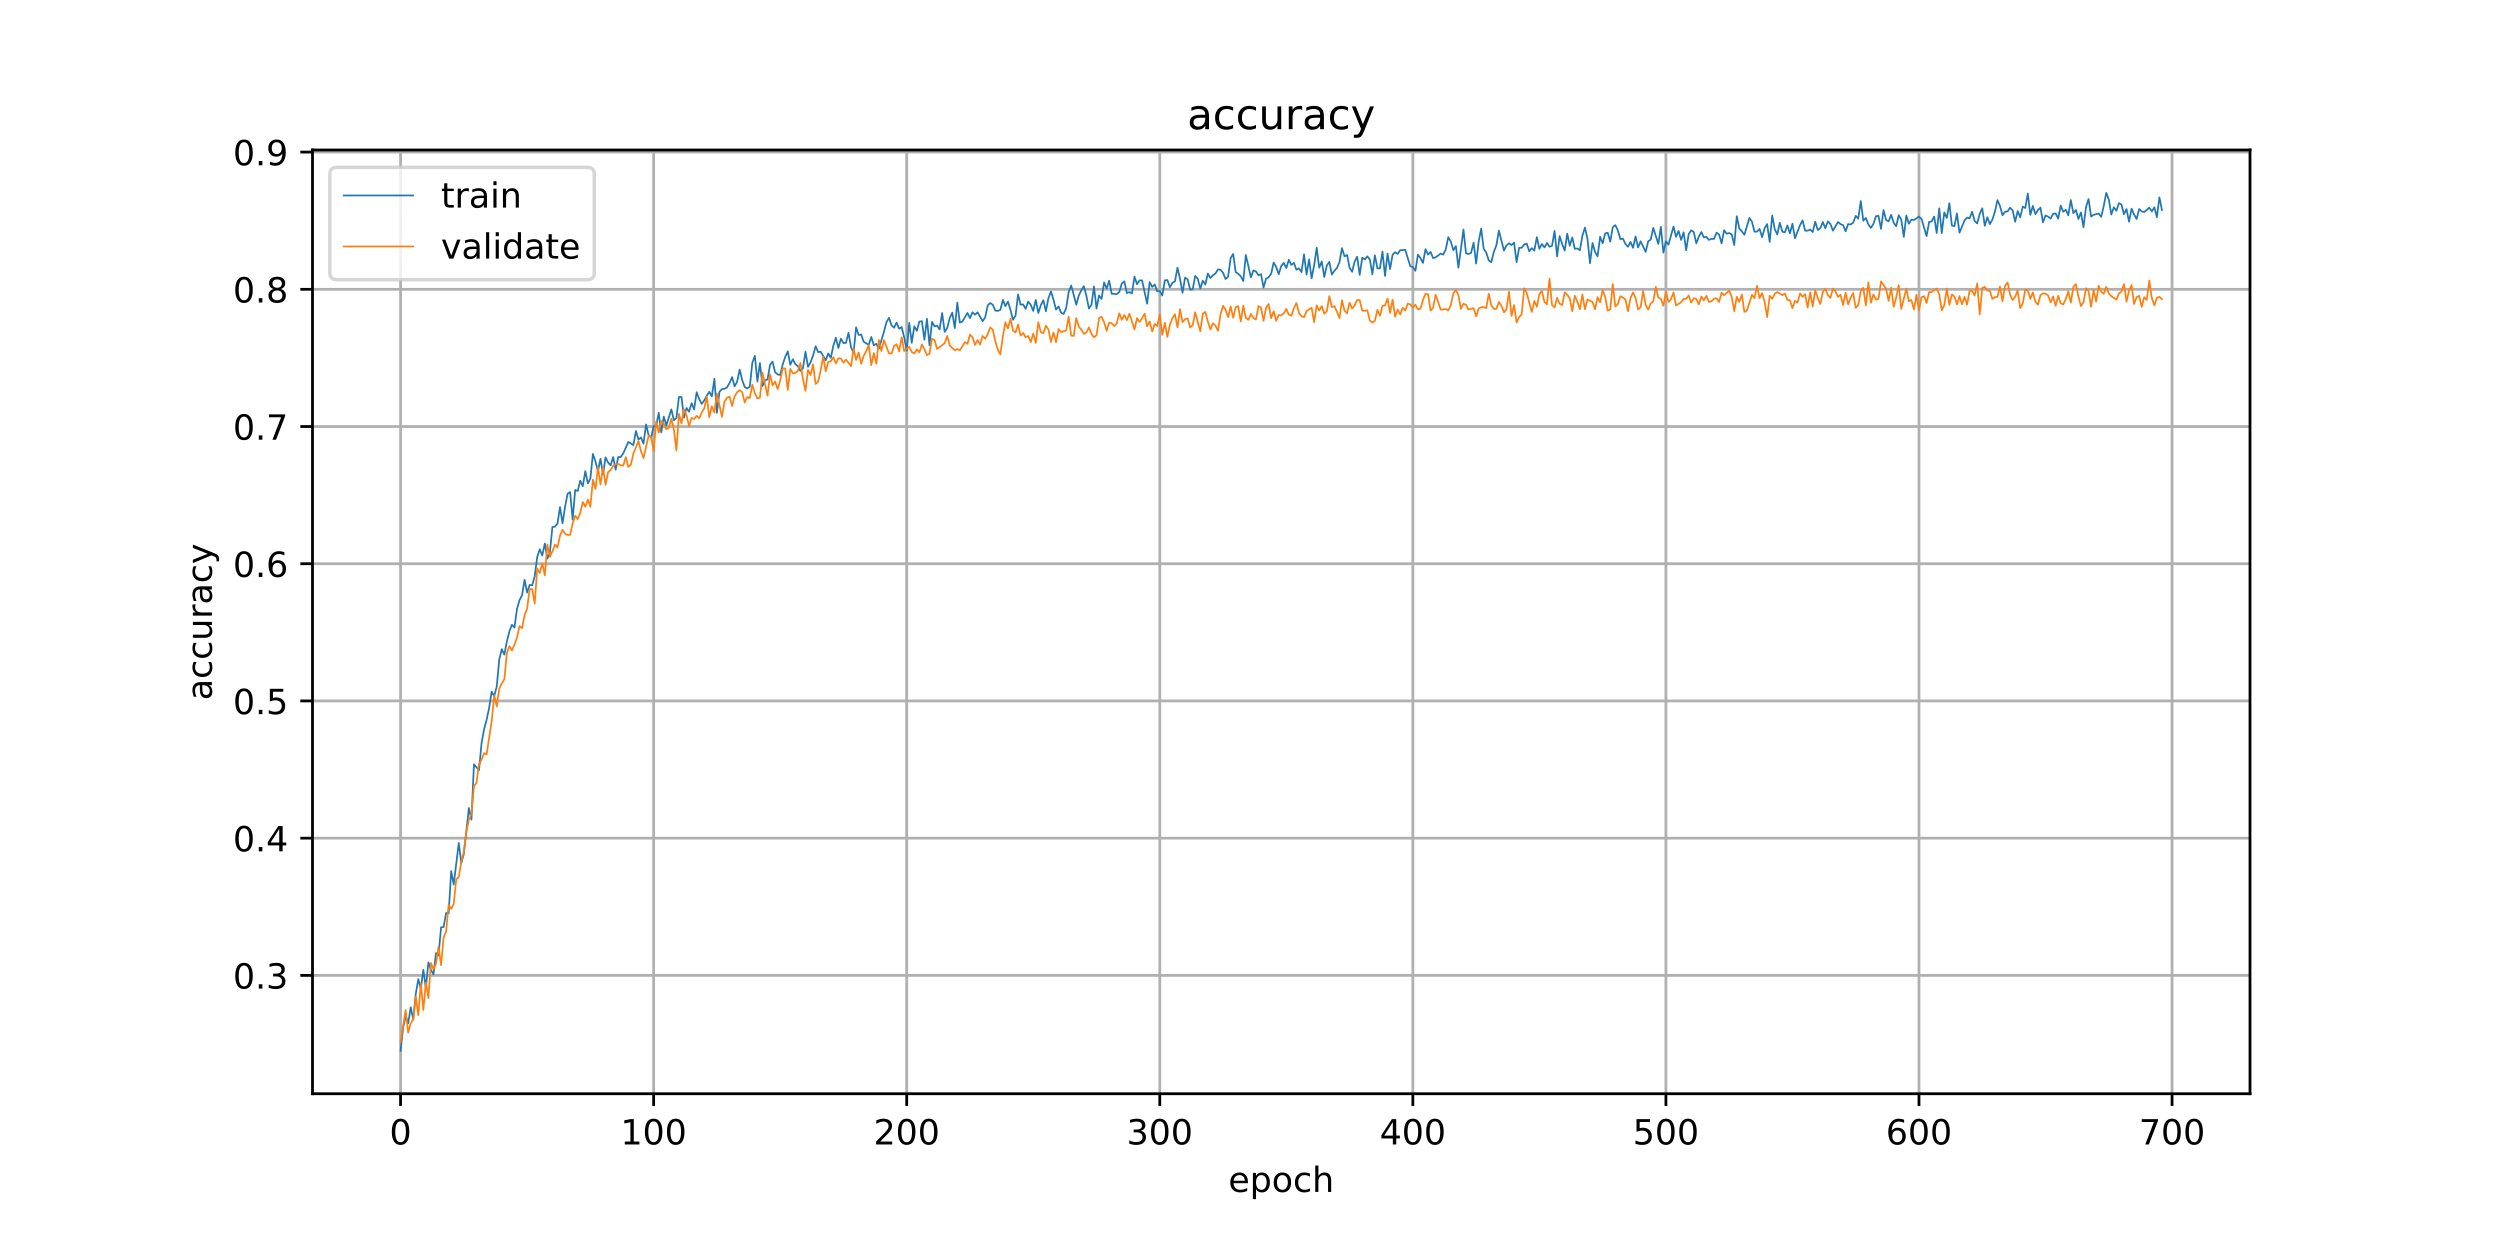 <?xml version="1.0" encoding="utf-8" standalone="no"?>
<!DOCTYPE svg PUBLIC "-//W3C//DTD SVG 1.1//EN"
  "http://www.w3.org/Graphics/SVG/1.1/DTD/svg11.dtd">
<!-- Created with matplotlib (https://matplotlib.org/) -->
<svg height="360pt" version="1.1" viewBox="0 0 720 360" width="720pt" xmlns="http://www.w3.org/2000/svg" xmlns:xlink="http://www.w3.org/1999/xlink">
 <defs>
  <style type="text/css">
*{stroke-linecap:butt;stroke-linejoin:round;}
  </style>
 </defs>
 <g id="figure_1">
  <g id="patch_1">
   <path d="M 0 360 
L 720 360 
L 720 0 
L 0 0 
z
" style="fill:#ffffff;"/>
  </g>
  <g id="axes_1">
   <g id="patch_2">
    <path d="M 90 315 
L 648 315 
L 648 43.2 
L 90 43.2 
z
" style="fill:#ffffff;"/>
   </g>
   <g id="matplotlib.axis_1">
    <g id="xtick_1">
     <g id="line2d_1">
      <path clip-path="url(#p9a1bbcdc32)" d="M 115.364 315 
L 115.364 43.2 
" style="fill:none;stroke:#b0b0b0;stroke-linecap:square;stroke-width:0.8;"/>
     </g>
     <g id="line2d_2">
      <defs>
       <path d="M 0 0 
L 0 3.5 
" id="md12db800ae" style="stroke:#000000;stroke-width:0.8;"/>
      </defs>
      <g>
       <use style="stroke:#000000;stroke-width:0.8;" x="115.364" xlink:href="#md12db800ae" y="315"/>
      </g>
     </g>
     <g id="text_1">
      <!-- 0 -->
      <defs>
       <path d="M 31.781 66.406 
Q 24.172 66.406 20.328 58.906 
Q 16.5 51.422 16.5 36.375 
Q 16.5 21.391 20.328 13.891 
Q 24.172 6.391 31.781 6.391 
Q 39.453 6.391 43.281 13.891 
Q 47.125 21.391 47.125 36.375 
Q 47.125 51.422 43.281 58.906 
Q 39.453 66.406 31.781 66.406 
z
M 31.781 74.219 
Q 44.047 74.219 50.516 64.516 
Q 56.984 54.828 56.984 36.375 
Q 56.984 17.969 50.516 8.266 
Q 44.047 -1.422 31.781 -1.422 
Q 19.531 -1.422 13.062 8.266 
Q 6.594 17.969 6.594 36.375 
Q 6.594 54.828 13.062 64.516 
Q 19.531 74.219 31.781 74.219 
z
" id="DejaVuSans-48"/>
      </defs>
      <g transform="translate(112.182 329.598)scale(0.1 -0.1)">
       <use xlink:href="#DejaVuSans-48"/>
      </g>
     </g>
    </g>
    <g id="xtick_2">
     <g id="line2d_3">
      <path clip-path="url(#p9a1bbcdc32)" d="M 188.248 315 
L 188.248 43.2 
" style="fill:none;stroke:#b0b0b0;stroke-linecap:square;stroke-width:0.8;"/>
     </g>
     <g id="line2d_4">
      <g>
       <use style="stroke:#000000;stroke-width:0.8;" x="188.248" xlink:href="#md12db800ae" y="315"/>
      </g>
     </g>
     <g id="text_2">
      <!-- 100 -->
      <defs>
       <path d="M 12.406 8.297 
L 28.516 8.297 
L 28.516 63.922 
L 10.984 60.406 
L 10.984 69.391 
L 28.422 72.906 
L 38.281 72.906 
L 38.281 8.297 
L 54.391 8.297 
L 54.391 0 
L 12.406 0 
z
" id="DejaVuSans-49"/>
      </defs>
      <g transform="translate(178.704 329.598)scale(0.1 -0.1)">
       <use xlink:href="#DejaVuSans-49"/>
       <use x="63.623" xlink:href="#DejaVuSans-48"/>
       <use x="127.246" xlink:href="#DejaVuSans-48"/>
      </g>
     </g>
    </g>
    <g id="xtick_3">
     <g id="line2d_5">
      <path clip-path="url(#p9a1bbcdc32)" d="M 261.132 315 
L 261.132 43.2 
" style="fill:none;stroke:#b0b0b0;stroke-linecap:square;stroke-width:0.8;"/>
     </g>
     <g id="line2d_6">
      <g>
       <use style="stroke:#000000;stroke-width:0.8;" x="261.132" xlink:href="#md12db800ae" y="315"/>
      </g>
     </g>
     <g id="text_3">
      <!-- 200 -->
      <defs>
       <path d="M 19.188 8.297 
L 53.609 8.297 
L 53.609 0 
L 7.328 0 
L 7.328 8.297 
Q 12.938 14.109 22.625 23.891 
Q 32.328 33.688 34.812 36.531 
Q 39.547 41.844 41.422 45.531 
Q 43.312 49.219 43.312 52.781 
Q 43.312 58.594 39.234 62.25 
Q 35.156 65.922 28.609 65.922 
Q 23.969 65.922 18.812 64.312 
Q 13.672 62.703 7.812 59.422 
L 7.812 69.391 
Q 13.766 71.781 18.938 73 
Q 24.125 74.219 28.422 74.219 
Q 39.75 74.219 46.484 68.547 
Q 53.219 62.891 53.219 53.422 
Q 53.219 48.922 51.531 44.891 
Q 49.859 40.875 45.406 35.406 
Q 44.188 33.984 37.641 27.219 
Q 31.109 20.453 19.188 8.297 
z
" id="DejaVuSans-50"/>
      </defs>
      <g transform="translate(251.588 329.598)scale(0.1 -0.1)">
       <use xlink:href="#DejaVuSans-50"/>
       <use x="63.623" xlink:href="#DejaVuSans-48"/>
       <use x="127.246" xlink:href="#DejaVuSans-48"/>
      </g>
     </g>
    </g>
    <g id="xtick_4">
     <g id="line2d_7">
      <path clip-path="url(#p9a1bbcdc32)" d="M 334.016 315 
L 334.016 43.2 
" style="fill:none;stroke:#b0b0b0;stroke-linecap:square;stroke-width:0.8;"/>
     </g>
     <g id="line2d_8">
      <g>
       <use style="stroke:#000000;stroke-width:0.8;" x="334.016" xlink:href="#md12db800ae" y="315"/>
      </g>
     </g>
     <g id="text_4">
      <!-- 300 -->
      <defs>
       <path d="M 40.578 39.312 
Q 47.656 37.797 51.625 33 
Q 55.609 28.219 55.609 21.188 
Q 55.609 10.406 48.188 4.484 
Q 40.766 -1.422 27.094 -1.422 
Q 22.516 -1.422 17.656 -0.516 
Q 12.797 0.391 7.625 2.203 
L 7.625 11.719 
Q 11.719 9.328 16.594 8.109 
Q 21.484 6.891 26.812 6.891 
Q 36.078 6.891 40.938 10.547 
Q 45.797 14.203 45.797 21.188 
Q 45.797 27.641 41.281 31.266 
Q 36.766 34.906 28.719 34.906 
L 20.219 34.906 
L 20.219 43.016 
L 29.109 43.016 
Q 36.375 43.016 40.234 45.922 
Q 44.094 48.828 44.094 54.297 
Q 44.094 59.906 40.109 62.906 
Q 36.141 65.922 28.719 65.922 
Q 24.656 65.922 20.016 65.031 
Q 15.375 64.156 9.812 62.312 
L 9.812 71.094 
Q 15.438 72.656 20.344 73.438 
Q 25.25 74.219 29.594 74.219 
Q 40.828 74.219 47.359 69.109 
Q 53.906 64.016 53.906 55.328 
Q 53.906 49.266 50.438 45.094 
Q 46.969 40.922 40.578 39.312 
z
" id="DejaVuSans-51"/>
      </defs>
      <g transform="translate(324.472 329.598)scale(0.1 -0.1)">
       <use xlink:href="#DejaVuSans-51"/>
       <use x="63.623" xlink:href="#DejaVuSans-48"/>
       <use x="127.246" xlink:href="#DejaVuSans-48"/>
      </g>
     </g>
    </g>
    <g id="xtick_5">
     <g id="line2d_9">
      <path clip-path="url(#p9a1bbcdc32)" d="M 406.9 315 
L 406.9 43.2 
" style="fill:none;stroke:#b0b0b0;stroke-linecap:square;stroke-width:0.8;"/>
     </g>
     <g id="line2d_10">
      <g>
       <use style="stroke:#000000;stroke-width:0.8;" x="406.9" xlink:href="#md12db800ae" y="315"/>
      </g>
     </g>
     <g id="text_5">
      <!-- 400 -->
      <defs>
       <path d="M 37.797 64.312 
L 12.891 25.391 
L 37.797 25.391 
z
M 35.203 72.906 
L 47.609 72.906 
L 47.609 25.391 
L 58.016 25.391 
L 58.016 17.188 
L 47.609 17.188 
L 47.609 0 
L 37.797 0 
L 37.797 17.188 
L 4.891 17.188 
L 4.891 26.703 
z
" id="DejaVuSans-52"/>
      </defs>
      <g transform="translate(397.356 329.598)scale(0.1 -0.1)">
       <use xlink:href="#DejaVuSans-52"/>
       <use x="63.623" xlink:href="#DejaVuSans-48"/>
       <use x="127.246" xlink:href="#DejaVuSans-48"/>
      </g>
     </g>
    </g>
    <g id="xtick_6">
     <g id="line2d_11">
      <path clip-path="url(#p9a1bbcdc32)" d="M 479.784 315 
L 479.784 43.2 
" style="fill:none;stroke:#b0b0b0;stroke-linecap:square;stroke-width:0.8;"/>
     </g>
     <g id="line2d_12">
      <g>
       <use style="stroke:#000000;stroke-width:0.8;" x="479.784" xlink:href="#md12db800ae" y="315"/>
      </g>
     </g>
     <g id="text_6">
      <!-- 500 -->
      <defs>
       <path d="M 10.797 72.906 
L 49.516 72.906 
L 49.516 64.594 
L 19.828 64.594 
L 19.828 46.734 
Q 21.969 47.469 24.109 47.828 
Q 26.266 48.188 28.422 48.188 
Q 40.625 48.188 47.75 41.5 
Q 54.891 34.812 54.891 23.391 
Q 54.891 11.625 47.562 5.094 
Q 40.234 -1.422 26.906 -1.422 
Q 22.312 -1.422 17.547 -0.641 
Q 12.797 0.141 7.719 1.703 
L 7.719 11.625 
Q 12.109 9.234 16.797 8.062 
Q 21.484 6.891 26.703 6.891 
Q 35.156 6.891 40.078 11.328 
Q 45.016 15.766 45.016 23.391 
Q 45.016 31 40.078 35.438 
Q 35.156 39.891 26.703 39.891 
Q 22.75 39.891 18.812 39.016 
Q 14.891 38.141 10.797 36.281 
z
" id="DejaVuSans-53"/>
      </defs>
      <g transform="translate(470.24 329.598)scale(0.1 -0.1)">
       <use xlink:href="#DejaVuSans-53"/>
       <use x="63.623" xlink:href="#DejaVuSans-48"/>
       <use x="127.246" xlink:href="#DejaVuSans-48"/>
      </g>
     </g>
    </g>
    <g id="xtick_7">
     <g id="line2d_13">
      <path clip-path="url(#p9a1bbcdc32)" d="M 552.668 315 
L 552.668 43.2 
" style="fill:none;stroke:#b0b0b0;stroke-linecap:square;stroke-width:0.8;"/>
     </g>
     <g id="line2d_14">
      <g>
       <use style="stroke:#000000;stroke-width:0.8;" x="552.668" xlink:href="#md12db800ae" y="315"/>
      </g>
     </g>
     <g id="text_7">
      <!-- 600 -->
      <defs>
       <path d="M 33.016 40.375 
Q 26.375 40.375 22.484 35.828 
Q 18.609 31.297 18.609 23.391 
Q 18.609 15.531 22.484 10.953 
Q 26.375 6.391 33.016 6.391 
Q 39.656 6.391 43.531 10.953 
Q 47.406 15.531 47.406 23.391 
Q 47.406 31.297 43.531 35.828 
Q 39.656 40.375 33.016 40.375 
z
M 52.594 71.297 
L 52.594 62.312 
Q 48.875 64.062 45.094 64.984 
Q 41.312 65.922 37.594 65.922 
Q 27.828 65.922 22.672 59.328 
Q 17.531 52.734 16.797 39.406 
Q 19.672 43.656 24.016 45.922 
Q 28.375 48.188 33.594 48.188 
Q 44.578 48.188 50.953 41.516 
Q 57.328 34.859 57.328 23.391 
Q 57.328 12.156 50.688 5.359 
Q 44.047 -1.422 33.016 -1.422 
Q 20.359 -1.422 13.672 8.266 
Q 6.984 17.969 6.984 36.375 
Q 6.984 53.656 15.188 63.938 
Q 23.391 74.219 37.203 74.219 
Q 40.922 74.219 44.703 73.484 
Q 48.484 72.75 52.594 71.297 
z
" id="DejaVuSans-54"/>
      </defs>
      <g transform="translate(543.124 329.598)scale(0.1 -0.1)">
       <use xlink:href="#DejaVuSans-54"/>
       <use x="63.623" xlink:href="#DejaVuSans-48"/>
       <use x="127.246" xlink:href="#DejaVuSans-48"/>
      </g>
     </g>
    </g>
    <g id="xtick_8">
     <g id="line2d_15">
      <path clip-path="url(#p9a1bbcdc32)" d="M 625.552 315 
L 625.552 43.2 
" style="fill:none;stroke:#b0b0b0;stroke-linecap:square;stroke-width:0.8;"/>
     </g>
     <g id="line2d_16">
      <g>
       <use style="stroke:#000000;stroke-width:0.8;" x="625.552" xlink:href="#md12db800ae" y="315"/>
      </g>
     </g>
     <g id="text_8">
      <!-- 700 -->
      <defs>
       <path d="M 8.203 72.906 
L 55.078 72.906 
L 55.078 68.703 
L 28.609 0 
L 18.312 0 
L 43.219 64.594 
L 8.203 64.594 
z
" id="DejaVuSans-55"/>
      </defs>
      <g transform="translate(616.008 329.598)scale(0.1 -0.1)">
       <use xlink:href="#DejaVuSans-55"/>
       <use x="63.623" xlink:href="#DejaVuSans-48"/>
       <use x="127.246" xlink:href="#DejaVuSans-48"/>
      </g>
     </g>
    </g>
    <g id="text_9">
     <!-- epoch -->
     <defs>
      <path d="M 56.203 29.594 
L 56.203 25.203 
L 14.891 25.203 
Q 15.484 15.922 20.484 11.062 
Q 25.484 6.203 34.422 6.203 
Q 39.594 6.203 44.453 7.469 
Q 49.312 8.734 54.109 11.281 
L 54.109 2.781 
Q 49.266 0.734 44.188 -0.344 
Q 39.109 -1.422 33.891 -1.422 
Q 20.797 -1.422 13.156 6.188 
Q 5.516 13.812 5.516 26.812 
Q 5.516 40.234 12.766 48.109 
Q 20.016 56 32.328 56 
Q 43.359 56 49.781 48.891 
Q 56.203 41.797 56.203 29.594 
z
M 47.219 32.234 
Q 47.125 39.594 43.094 43.984 
Q 39.062 48.391 32.422 48.391 
Q 24.906 48.391 20.391 44.141 
Q 15.875 39.891 15.188 32.172 
z
" id="DejaVuSans-101"/>
      <path d="M 18.109 8.203 
L 18.109 -20.797 
L 9.078 -20.797 
L 9.078 54.688 
L 18.109 54.688 
L 18.109 46.391 
Q 20.953 51.266 25.266 53.625 
Q 29.594 56 35.594 56 
Q 45.562 56 51.781 48.094 
Q 58.016 40.188 58.016 27.297 
Q 58.016 14.406 51.781 6.484 
Q 45.562 -1.422 35.594 -1.422 
Q 29.594 -1.422 25.266 0.953 
Q 20.953 3.328 18.109 8.203 
z
M 48.688 27.297 
Q 48.688 37.203 44.609 42.844 
Q 40.531 48.484 33.406 48.484 
Q 26.266 48.484 22.188 42.844 
Q 18.109 37.203 18.109 27.297 
Q 18.109 17.391 22.188 11.75 
Q 26.266 6.109 33.406 6.109 
Q 40.531 6.109 44.609 11.75 
Q 48.688 17.391 48.688 27.297 
z
" id="DejaVuSans-112"/>
      <path d="M 30.609 48.391 
Q 23.391 48.391 19.188 42.75 
Q 14.984 37.109 14.984 27.297 
Q 14.984 17.484 19.156 11.844 
Q 23.344 6.203 30.609 6.203 
Q 37.797 6.203 41.984 11.859 
Q 46.188 17.531 46.188 27.297 
Q 46.188 37.016 41.984 42.703 
Q 37.797 48.391 30.609 48.391 
z
M 30.609 56 
Q 42.328 56 49.016 48.375 
Q 55.719 40.766 55.719 27.297 
Q 55.719 13.875 49.016 6.219 
Q 42.328 -1.422 30.609 -1.422 
Q 18.844 -1.422 12.172 6.219 
Q 5.516 13.875 5.516 27.297 
Q 5.516 40.766 12.172 48.375 
Q 18.844 56 30.609 56 
z
" id="DejaVuSans-111"/>
      <path d="M 48.781 52.594 
L 48.781 44.188 
Q 44.969 46.297 41.141 47.344 
Q 37.312 48.391 33.406 48.391 
Q 24.656 48.391 19.812 42.844 
Q 14.984 37.312 14.984 27.297 
Q 14.984 17.281 19.812 11.734 
Q 24.656 6.203 33.406 6.203 
Q 37.312 6.203 41.141 7.25 
Q 44.969 8.297 48.781 10.406 
L 48.781 2.094 
Q 45.016 0.344 40.984 -0.531 
Q 36.969 -1.422 32.422 -1.422 
Q 20.062 -1.422 12.781 6.344 
Q 5.516 14.109 5.516 27.297 
Q 5.516 40.672 12.859 48.328 
Q 20.219 56 33.016 56 
Q 37.156 56 41.109 55.141 
Q 45.062 54.297 48.781 52.594 
z
" id="DejaVuSans-99"/>
      <path d="M 54.891 33.016 
L 54.891 0 
L 45.906 0 
L 45.906 32.719 
Q 45.906 40.484 42.875 44.328 
Q 39.844 48.188 33.797 48.188 
Q 26.516 48.188 22.312 43.547 
Q 18.109 38.922 18.109 30.906 
L 18.109 0 
L 9.078 0 
L 9.078 75.984 
L 18.109 75.984 
L 18.109 46.188 
Q 21.344 51.125 25.703 53.562 
Q 30.078 56 35.797 56 
Q 45.219 56 50.047 50.172 
Q 54.891 44.344 54.891 33.016 
z
" id="DejaVuSans-104"/>
     </defs>
     <g transform="translate(353.772 343.277)scale(0.1 -0.1)">
      <use xlink:href="#DejaVuSans-101"/>
      <use x="61.523" xlink:href="#DejaVuSans-112"/>
      <use x="125" xlink:href="#DejaVuSans-111"/>
      <use x="186.182" xlink:href="#DejaVuSans-99"/>
      <use x="241.162" xlink:href="#DejaVuSans-104"/>
     </g>
    </g>
   </g>
   <g id="matplotlib.axis_2">
    <g id="ytick_1">
     <g id="line2d_17">
      <path clip-path="url(#p9a1bbcdc32)" d="M 90 280.91 
L 648 280.91 
" style="fill:none;stroke:#b0b0b0;stroke-linecap:square;stroke-width:0.8;"/>
     </g>
     <g id="line2d_18">
      <defs>
       <path d="M 0 0 
L -3.5 0 
" id="mc68b70d025" style="stroke:#000000;stroke-width:0.8;"/>
      </defs>
      <g>
       <use style="stroke:#000000;stroke-width:0.8;" x="90" xlink:href="#mc68b70d025" y="280.91"/>
      </g>
     </g>
     <g id="text_10">
      <!-- 0.3 -->
      <defs>
       <path d="M 10.688 12.406 
L 21 12.406 
L 21 0 
L 10.688 0 
z
" id="DejaVuSans-46"/>
      </defs>
      <g transform="translate(67.097 284.709)scale(0.1 -0.1)">
       <use xlink:href="#DejaVuSans-48"/>
       <use x="63.623" xlink:href="#DejaVuSans-46"/>
       <use x="95.41" xlink:href="#DejaVuSans-51"/>
      </g>
     </g>
    </g>
    <g id="ytick_2">
     <g id="line2d_19">
      <path clip-path="url(#p9a1bbcdc32)" d="M 90 241.391 
L 648 241.391 
" style="fill:none;stroke:#b0b0b0;stroke-linecap:square;stroke-width:0.8;"/>
     </g>
     <g id="line2d_20">
      <g>
       <use style="stroke:#000000;stroke-width:0.8;" x="90" xlink:href="#mc68b70d025" y="241.391"/>
      </g>
     </g>
     <g id="text_11">
      <!-- 0.4 -->
      <g transform="translate(67.097 245.191)scale(0.1 -0.1)">
       <use xlink:href="#DejaVuSans-48"/>
       <use x="63.623" xlink:href="#DejaVuSans-46"/>
       <use x="95.41" xlink:href="#DejaVuSans-52"/>
      </g>
     </g>
    </g>
    <g id="ytick_3">
     <g id="line2d_21">
      <path clip-path="url(#p9a1bbcdc32)" d="M 90 201.873 
L 648 201.873 
" style="fill:none;stroke:#b0b0b0;stroke-linecap:square;stroke-width:0.8;"/>
     </g>
     <g id="line2d_22">
      <g>
       <use style="stroke:#000000;stroke-width:0.8;" x="90" xlink:href="#mc68b70d025" y="201.873"/>
      </g>
     </g>
     <g id="text_12">
      <!-- 0.5 -->
      <g transform="translate(67.097 205.672)scale(0.1 -0.1)">
       <use xlink:href="#DejaVuSans-48"/>
       <use x="63.623" xlink:href="#DejaVuSans-46"/>
       <use x="95.41" xlink:href="#DejaVuSans-53"/>
      </g>
     </g>
    </g>
    <g id="ytick_4">
     <g id="line2d_23">
      <path clip-path="url(#p9a1bbcdc32)" d="M 90 162.354 
L 648 162.354 
" style="fill:none;stroke:#b0b0b0;stroke-linecap:square;stroke-width:0.8;"/>
     </g>
     <g id="line2d_24">
      <g>
       <use style="stroke:#000000;stroke-width:0.8;" x="90" xlink:href="#mc68b70d025" y="162.354"/>
      </g>
     </g>
     <g id="text_13">
      <!-- 0.6 -->
      <g transform="translate(67.097 166.153)scale(0.1 -0.1)">
       <use xlink:href="#DejaVuSans-48"/>
       <use x="63.623" xlink:href="#DejaVuSans-46"/>
       <use x="95.41" xlink:href="#DejaVuSans-54"/>
      </g>
     </g>
    </g>
    <g id="ytick_5">
     <g id="line2d_25">
      <path clip-path="url(#p9a1bbcdc32)" d="M 90 122.835 
L 648 122.835 
" style="fill:none;stroke:#b0b0b0;stroke-linecap:square;stroke-width:0.8;"/>
     </g>
     <g id="line2d_26">
      <g>
       <use style="stroke:#000000;stroke-width:0.8;" x="90" xlink:href="#mc68b70d025" y="122.835"/>
      </g>
     </g>
     <g id="text_14">
      <!-- 0.7 -->
      <g transform="translate(67.097 126.634)scale(0.1 -0.1)">
       <use xlink:href="#DejaVuSans-48"/>
       <use x="63.623" xlink:href="#DejaVuSans-46"/>
       <use x="95.41" xlink:href="#DejaVuSans-55"/>
      </g>
     </g>
    </g>
    <g id="ytick_6">
     <g id="line2d_27">
      <path clip-path="url(#p9a1bbcdc32)" d="M 90 83.316 
L 648 83.316 
" style="fill:none;stroke:#b0b0b0;stroke-linecap:square;stroke-width:0.8;"/>
     </g>
     <g id="line2d_28">
      <g>
       <use style="stroke:#000000;stroke-width:0.8;" x="90" xlink:href="#mc68b70d025" y="83.316"/>
      </g>
     </g>
     <g id="text_15">
      <!-- 0.8 -->
      <defs>
       <path d="M 31.781 34.625 
Q 24.75 34.625 20.719 30.859 
Q 16.703 27.094 16.703 20.516 
Q 16.703 13.922 20.719 10.156 
Q 24.75 6.391 31.781 6.391 
Q 38.812 6.391 42.859 10.172 
Q 46.922 13.969 46.922 20.516 
Q 46.922 27.094 42.891 30.859 
Q 38.875 34.625 31.781 34.625 
z
M 21.922 38.812 
Q 15.578 40.375 12.031 44.719 
Q 8.5 49.078 8.5 55.328 
Q 8.5 64.062 14.719 69.141 
Q 20.953 74.219 31.781 74.219 
Q 42.672 74.219 48.875 69.141 
Q 55.078 64.062 55.078 55.328 
Q 55.078 49.078 51.531 44.719 
Q 48 40.375 41.703 38.812 
Q 48.828 37.156 52.797 32.312 
Q 56.781 27.484 56.781 20.516 
Q 56.781 9.906 50.312 4.234 
Q 43.844 -1.422 31.781 -1.422 
Q 19.734 -1.422 13.25 4.234 
Q 6.781 9.906 6.781 20.516 
Q 6.781 27.484 10.781 32.312 
Q 14.797 37.156 21.922 38.812 
z
M 18.312 54.391 
Q 18.312 48.734 21.844 45.562 
Q 25.391 42.391 31.781 42.391 
Q 38.141 42.391 41.719 45.562 
Q 45.312 48.734 45.312 54.391 
Q 45.312 60.062 41.719 63.234 
Q 38.141 66.406 31.781 66.406 
Q 25.391 66.406 21.844 63.234 
Q 18.312 60.062 18.312 54.391 
z
" id="DejaVuSans-56"/>
      </defs>
      <g transform="translate(67.097 87.116)scale(0.1 -0.1)">
       <use xlink:href="#DejaVuSans-48"/>
       <use x="63.623" xlink:href="#DejaVuSans-46"/>
       <use x="95.41" xlink:href="#DejaVuSans-56"/>
      </g>
     </g>
    </g>
    <g id="ytick_7">
     <g id="line2d_29">
      <path clip-path="url(#p9a1bbcdc32)" d="M 90 43.798 
L 648 43.798 
" style="fill:none;stroke:#b0b0b0;stroke-linecap:square;stroke-width:0.8;"/>
     </g>
     <g id="line2d_30">
      <g>
       <use style="stroke:#000000;stroke-width:0.8;" x="90" xlink:href="#mc68b70d025" y="43.798"/>
      </g>
     </g>
     <g id="text_16">
      <!-- 0.9 -->
      <defs>
       <path d="M 10.984 1.516 
L 10.984 10.5 
Q 14.703 8.734 18.5 7.812 
Q 22.312 6.891 25.984 6.891 
Q 35.75 6.891 40.891 13.453 
Q 46.047 20.016 46.781 33.406 
Q 43.953 29.203 39.594 26.953 
Q 35.25 24.703 29.984 24.703 
Q 19.047 24.703 12.672 31.312 
Q 6.297 37.938 6.297 49.422 
Q 6.297 60.641 12.938 67.422 
Q 19.578 74.219 30.609 74.219 
Q 43.266 74.219 49.922 64.516 
Q 56.594 54.828 56.594 36.375 
Q 56.594 19.141 48.406 8.859 
Q 40.234 -1.422 26.422 -1.422 
Q 22.703 -1.422 18.891 -0.688 
Q 15.094 0.047 10.984 1.516 
z
M 30.609 32.422 
Q 37.25 32.422 41.125 36.953 
Q 45.016 41.5 45.016 49.422 
Q 45.016 57.281 41.125 61.844 
Q 37.25 66.406 30.609 66.406 
Q 23.969 66.406 20.094 61.844 
Q 16.219 57.281 16.219 49.422 
Q 16.219 41.5 20.094 36.953 
Q 23.969 32.422 30.609 32.422 
z
" id="DejaVuSans-57"/>
      </defs>
      <g transform="translate(67.097 47.597)scale(0.1 -0.1)">
       <use xlink:href="#DejaVuSans-48"/>
       <use x="63.623" xlink:href="#DejaVuSans-46"/>
       <use x="95.41" xlink:href="#DejaVuSans-57"/>
      </g>
     </g>
    </g>
    <g id="text_17">
     <!-- accuracy -->
     <defs>
      <path d="M 34.281 27.484 
Q 23.391 27.484 19.188 25 
Q 14.984 22.516 14.984 16.5 
Q 14.984 11.719 18.141 8.906 
Q 21.297 6.109 26.703 6.109 
Q 34.188 6.109 38.703 11.406 
Q 43.219 16.703 43.219 25.484 
L 43.219 27.484 
z
M 52.203 31.203 
L 52.203 0 
L 43.219 0 
L 43.219 8.297 
Q 40.141 3.328 35.547 0.953 
Q 30.953 -1.422 24.312 -1.422 
Q 15.922 -1.422 10.953 3.297 
Q 6 8.016 6 15.922 
Q 6 25.141 12.172 29.828 
Q 18.359 34.516 30.609 34.516 
L 43.219 34.516 
L 43.219 35.406 
Q 43.219 41.609 39.141 45 
Q 35.062 48.391 27.688 48.391 
Q 23 48.391 18.547 47.266 
Q 14.109 46.141 10.016 43.891 
L 10.016 52.203 
Q 14.938 54.109 19.578 55.047 
Q 24.219 56 28.609 56 
Q 40.484 56 46.344 49.844 
Q 52.203 43.703 52.203 31.203 
z
" id="DejaVuSans-97"/>
      <path d="M 8.5 21.578 
L 8.5 54.688 
L 17.484 54.688 
L 17.484 21.922 
Q 17.484 14.156 20.5 10.266 
Q 23.531 6.391 29.594 6.391 
Q 36.859 6.391 41.078 11.031 
Q 45.312 15.672 45.312 23.688 
L 45.312 54.688 
L 54.297 54.688 
L 54.297 0 
L 45.312 0 
L 45.312 8.406 
Q 42.047 3.422 37.719 1 
Q 33.406 -1.422 27.688 -1.422 
Q 18.266 -1.422 13.375 4.438 
Q 8.5 10.297 8.5 21.578 
z
M 31.109 56 
z
" id="DejaVuSans-117"/>
      <path d="M 41.109 46.297 
Q 39.594 47.172 37.812 47.578 
Q 36.031 48 33.891 48 
Q 26.266 48 22.188 43.047 
Q 18.109 38.094 18.109 28.812 
L 18.109 0 
L 9.078 0 
L 9.078 54.688 
L 18.109 54.688 
L 18.109 46.188 
Q 20.953 51.172 25.484 53.578 
Q 30.031 56 36.531 56 
Q 37.453 56 38.578 55.875 
Q 39.703 55.766 41.062 55.516 
z
" id="DejaVuSans-114"/>
      <path d="M 32.172 -5.078 
Q 28.375 -14.844 24.75 -17.812 
Q 21.141 -20.797 15.094 -20.797 
L 7.906 -20.797 
L 7.906 -13.281 
L 13.188 -13.281 
Q 16.891 -13.281 18.938 -11.516 
Q 21 -9.766 23.484 -3.219 
L 25.094 0.875 
L 2.984 54.688 
L 12.5 54.688 
L 29.594 11.922 
L 46.688 54.688 
L 56.203 54.688 
z
" id="DejaVuSans-121"/>
     </defs>
     <g transform="translate(61.017 201.659)rotate(-90)scale(0.1 -0.1)">
      <use xlink:href="#DejaVuSans-97"/>
      <use x="61.279" xlink:href="#DejaVuSans-99"/>
      <use x="116.26" xlink:href="#DejaVuSans-99"/>
      <use x="171.24" xlink:href="#DejaVuSans-117"/>
      <use x="234.619" xlink:href="#DejaVuSans-114"/>
      <use x="275.732" xlink:href="#DejaVuSans-97"/>
      <use x="337.012" xlink:href="#DejaVuSans-99"/>
      <use x="391.992" xlink:href="#DejaVuSans-121"/>
     </g>
    </g>
   </g>
   <g id="line2d_31">
    <path clip-path="url(#p9a1bbcdc32)" d="M 115.364 302.645 
L 116.092 296.026 
L 116.821 292.667 
L 117.55 294.742 
L 118.279 290.098 
L 119.008 293.655 
L 119.737 286.245 
L 120.466 281.997 
L 121.194 284.763 
L 121.923 279.329 
L 122.652 284.566 
L 123.381 277.156 
L 124.11 279.329 
L 124.839 280.614 
L 125.567 274.488 
L 126.296 275.18 
L 127.025 267.079 
L 127.754 266.98 
L 128.483 262.929 
L 129.212 263.028 
L 129.94 250.876 
L 130.669 254.729 
L 132.127 242.775 
L 132.856 248.604 
L 133.585 245.936 
L 135.042 232.697 
L 135.771 236.056 
L 136.5 220.15 
L 137.958 221.83 
L 138.687 214.025 
L 139.415 210.073 
L 140.144 207.306 
L 140.873 203.849 
L 141.602 199.205 
L 142.331 200.49 
L 143.06 197.723 
L 143.788 189.918 
L 144.517 186.954 
L 145.246 188.535 
L 145.975 184.781 
L 146.704 181.817 
L 147.433 179.94 
L 148.161 180.73 
L 148.89 175.395 
L 149.619 172.826 
L 150.348 171.443 
L 151.077 166.997 
L 151.806 170.653 
L 152.534 168.479 
L 153.263 168.578 
L 153.992 166.009 
L 154.721 160.378 
L 155.45 158.204 
L 156.179 159.983 
L 156.908 156.525 
L 157.636 160.872 
L 158.365 159.094 
L 159.094 151.783 
L 159.823 151.684 
L 160.552 150.795 
L 161.281 146.052 
L 162.009 150.696 
L 162.738 145.954 
L 163.467 142.199 
L 164.196 141.705 
L 164.925 149.609 
L 165.654 141.113 
L 166.382 141.409 
L 167.111 138.445 
L 167.84 140.026 
L 168.569 135.679 
L 169.298 139.235 
L 170.027 137.852 
L 170.755 130.739 
L 171.484 132.912 
L 172.213 135.679 
L 172.942 132.122 
L 173.671 136.568 
L 174.4 131.727 
L 175.129 133.209 
L 175.857 133.999 
L 176.586 131.628 
L 177.315 135.284 
L 178.044 131.628 
L 178.773 131.628 
L 179.502 130.541 
L 180.959 127.281 
L 182.417 128.17 
L 183.146 124.12 
L 183.875 126.589 
L 184.603 125.997 
L 185.332 127.775 
L 186.061 122.242 
L 186.79 125.305 
L 187.519 125.997 
L 188.248 122.736 
L 188.976 122.736 
L 189.705 118.883 
L 190.434 124.515 
L 191.163 119.97 
L 191.892 122.539 
L 193.35 117.895 
L 194.078 121.057 
L 194.807 120.365 
L 195.536 114.339 
L 196.265 114.339 
L 196.994 120.266 
L 197.723 117.5 
L 198.451 118.587 
L 199.18 116.117 
L 199.909 117.895 
L 200.638 112.956 
L 201.367 114.931 
L 202.096 116.315 
L 202.824 115.327 
L 203.553 113.943 
L 204.282 112.857 
L 205.011 114.141 
L 205.74 109.102 
L 206.469 118.883 
L 207.197 112.857 
L 207.926 112.066 
L 208.655 111.968 
L 209.384 111.572 
L 210.113 110.288 
L 210.842 108.608 
L 211.571 111.276 
L 212.299 109.893 
L 213.028 106.435 
L 213.757 109.498 
L 214.486 111.474 
L 215.215 111.869 
L 215.944 111.375 
L 216.672 104.459 
L 217.401 102.483 
L 218.13 109.893 
L 218.859 104.558 
L 219.588 111.177 
L 220.317 109.498 
L 221.045 109.3 
L 221.774 105.052 
L 222.503 104.163 
L 223.232 107.225 
L 223.961 107.818 
L 224.69 108.016 
L 225.418 104.953 
L 226.147 102.779 
L 226.876 101.199 
L 227.605 105.052 
L 228.334 103.471 
L 229.063 104.854 
L 229.792 105.447 
L 230.52 106.83 
L 231.249 106.04 
L 231.978 101.297 
L 232.707 105.645 
L 233.436 104.36 
L 234.165 102.384 
L 234.893 99.717 
L 235.622 101.396 
L 236.351 101.297 
L 237.809 103.767 
L 238.538 101.791 
L 239.266 103.076 
L 239.995 99.618 
L 240.724 97.247 
L 241.453 100.211 
L 242.182 97.543 
L 242.911 98.828 
L 243.639 98.729 
L 244.368 95.864 
L 245.097 100.013 
L 245.826 101.594 
L 246.555 94.283 
L 247.284 96.456 
L 248.013 96.358 
L 248.741 98.432 
L 250.199 99.322 
L 250.928 97.049 
L 251.657 99.42 
L 252.386 99.025 
L 253.114 100.408 
L 254.572 95.567 
L 255.301 92.801 
L 256.03 91.517 
L 256.759 93.69 
L 257.487 94.382 
L 258.216 92.9 
L 258.945 94.678 
L 259.674 94.184 
L 260.403 97.148 
L 261.132 101.001 
L 261.861 92.999 
L 262.589 98.729 
L 263.318 93.987 
L 264.047 95.271 
L 264.776 92.603 
L 265.505 92.505 
L 266.234 97.84 
L 266.962 91.813 
L 267.691 99.42 
L 268.42 92.702 
L 269.149 93.987 
L 269.878 93.789 
L 270.607 94.876 
L 271.335 90.133 
L 272.064 95.567 
L 272.793 94.481 
L 273.522 91.615 
L 274.251 90.035 
L 274.98 94.481 
L 275.708 87.17 
L 276.437 92.9 
L 277.166 92.603 
L 278.624 90.133 
L 279.353 91.615 
L 280.082 89.936 
L 280.81 90.627 
L 281.539 89.936 
L 282.997 92.505 
L 283.726 91.418 
L 284.455 87.96 
L 285.183 87.268 
L 285.912 87.762 
L 286.641 89.442 
L 287.37 89.541 
L 288.099 89.244 
L 288.828 86.379 
L 289.556 88.158 
L 290.285 86.873 
L 291.014 89.244 
L 291.743 92.109 
L 292.472 90.924 
L 293.201 84.798 
L 293.929 87.762 
L 294.658 87.664 
L 295.387 88.948 
L 296.116 86.873 
L 296.845 87.762 
L 297.574 89.541 
L 298.303 86.379 
L 299.031 90.133 
L 299.76 87.861 
L 300.489 86.478 
L 301.218 89.639 
L 301.947 85.885 
L 302.676 83.909 
L 303.404 86.28 
L 304.133 89.145 
L 304.862 88.256 
L 305.591 90.035 
L 306.32 90.43 
L 307.049 88.75 
L 307.777 84.107 
L 308.506 82.23 
L 309.964 87.762 
L 310.693 85.095 
L 311.422 83.613 
L 312.15 82.427 
L 312.879 85.194 
L 313.608 88.849 
L 314.337 87.762 
L 315.066 82.526 
L 315.795 88.849 
L 316.524 85.095 
L 317.252 86.083 
L 317.981 81.341 
L 318.71 83.119 
L 319.439 80.847 
L 320.168 84.601 
L 321.625 84.7 
L 322.354 84.107 
L 323.083 81.637 
L 323.812 81.044 
L 324.541 84.403 
L 325.27 84.107 
L 325.998 84.502 
L 326.727 79.661 
L 327.456 81.835 
L 328.185 80.748 
L 328.914 80.748 
L 330.371 87.466 
L 331.1 81.242 
L 331.829 82.625 
L 332.558 81.933 
L 333.287 83.909 
L 334.016 83.81 
L 334.745 85.095 
L 335.473 80.748 
L 336.202 80.649 
L 336.931 82.724 
L 337.66 81.439 
L 338.389 81.044 
L 339.118 77.092 
L 339.846 80.353 
L 340.575 84.304 
L 341.304 79.957 
L 342.033 80.451 
L 342.762 83.415 
L 343.491 83.316 
L 344.219 79.463 
L 344.948 80.254 
L 345.677 83.119 
L 346.406 80.847 
L 347.135 81.933 
L 347.864 78.772 
L 348.592 80.056 
L 349.321 79.266 
L 350.05 78.772 
L 350.779 77.586 
L 351.508 77.685 
L 352.237 78.574 
L 352.966 80.353 
L 353.694 79.661 
L 354.423 74.326 
L 355.152 73.14 
L 355.881 78.377 
L 356.61 78.871 
L 357.339 79.562 
L 358.067 80.945 
L 358.796 73.437 
L 360.254 79.859 
L 360.983 77.883 
L 361.712 78.179 
L 362.44 79.266 
L 363.169 78.969 
L 363.898 82.822 
L 364.627 80.254 
L 365.356 79.859 
L 366.085 78.871 
L 366.813 75.61 
L 367.542 76.895 
L 368.271 78.969 
L 369 76.598 
L 369.729 75.709 
L 370.458 77.191 
L 371.187 74.82 
L 371.915 76.302 
L 372.644 75.709 
L 373.373 77.685 
L 374.102 77.29 
L 374.831 78.377 
L 375.56 73.239 
L 376.288 79.068 
L 377.017 74.721 
L 377.746 80.155 
L 378.475 76.401 
L 379.204 71.362 
L 379.933 77.092 
L 380.661 75.314 
L 381.39 79.76 
L 382.119 76.499 
L 382.848 75.413 
L 383.577 79.068 
L 384.306 77.981 
L 385.034 77.191 
L 385.763 75.512 
L 386.492 71.461 
L 387.221 73.832 
L 387.95 73.437 
L 388.679 77.092 
L 389.408 78.278 
L 390.136 75.314 
L 390.865 73.931 
L 391.594 79.167 
L 392.323 74.227 
L 393.052 74.721 
L 393.781 73.832 
L 394.509 74.721 
L 395.238 78.969 
L 395.967 73.536 
L 396.696 77.29 
L 397.425 77.29 
L 398.154 72.449 
L 398.882 79.463 
L 399.611 73.042 
L 400.34 77.487 
L 401.069 73.338 
L 401.798 72.646 
L 402.527 73.14 
L 403.255 72.054 
L 404.713 71.955 
L 406.171 76.697 
L 406.9 76.895 
L 407.629 77.981 
L 408.357 73.338 
L 409.086 74.326 
L 409.815 75.709 
L 410.544 71.757 
L 411.273 73.338 
L 412.002 72.548 
L 412.73 74.326 
L 413.459 74.128 
L 414.917 73.042 
L 415.646 73.338 
L 416.375 71.856 
L 417.103 68.299 
L 417.832 69.584 
L 418.561 72.054 
L 419.29 70.868 
L 420.019 77.092 
L 421.476 66.126 
L 422.205 72.943 
L 422.934 73.14 
L 423.663 72.844 
L 424.392 69.88 
L 425.121 75.907 
L 425.85 69.584 
L 426.578 65.829 
L 427.307 71.658 
L 428.036 72.745 
L 428.765 75.018 
L 429.494 75.512 
L 430.223 72.548 
L 430.951 70.67 
L 431.68 66.422 
L 433.138 72.152 
L 433.867 70.67 
L 434.596 70.078 
L 435.324 70.572 
L 436.053 69.88 
L 436.782 75.512 
L 437.511 71.362 
L 438.24 71.362 
L 438.969 70.374 
L 439.697 70.176 
L 440.426 72.35 
L 441.155 71.461 
L 441.884 72.152 
L 442.613 68.299 
L 443.342 71.658 
L 444.071 70.275 
L 444.799 71.263 
L 445.528 69.979 
L 446.257 71.066 
L 446.986 70.769 
L 447.715 66.521 
L 448.444 73.832 
L 449.172 68.003 
L 449.901 70.275 
L 450.63 72.152 
L 451.359 67.311 
L 452.088 70.769 
L 452.817 68.398 
L 453.545 71.658 
L 454.274 71.56 
L 455.003 72.054 
L 455.732 67.904 
L 456.461 65.533 
L 457.19 68.793 
L 457.918 75.808 
L 458.647 69.979 
L 459.376 72.548 
L 460.105 73.832 
L 460.834 68.201 
L 461.563 70.078 
L 462.292 67.213 
L 463.02 67.015 
L 463.749 69.584 
L 464.478 65.434 
L 465.207 64.841 
L 465.936 66.323 
L 466.665 68.892 
L 467.393 68.695 
L 468.122 70.275 
L 468.851 71.066 
L 469.58 69.682 
L 470.309 71.362 
L 471.038 68.102 
L 471.766 71.263 
L 472.495 69.485 
L 473.953 72.548 
L 474.682 69.485 
L 475.411 68.991 
L 476.139 65.632 
L 477.597 70.275 
L 478.326 65.335 
L 479.055 72.745 
L 479.784 69.485 
L 480.513 70.473 
L 481.97 65.237 
L 482.699 68.201 
L 483.428 66.521 
L 484.157 69.09 
L 484.886 66.916 
L 485.614 72.054 
L 486.343 67.41 
L 487.072 66.323 
L 487.801 66.817 
L 488.53 70.078 
L 489.259 68.201 
L 489.987 66.817 
L 490.716 68.398 
L 491.445 68.201 
L 492.174 69.09 
L 492.903 68.793 
L 493.632 68.793 
L 494.361 67.015 
L 495.089 67.509 
L 495.818 70.078 
L 496.547 66.323 
L 497.276 67.311 
L 498.005 67.114 
L 498.734 67.509 
L 499.462 70.572 
L 500.191 62.273 
L 500.92 65.829 
L 501.649 66.62 
L 502.378 67.608 
L 503.835 62.767 
L 504.564 63.853 
L 505.293 66.719 
L 506.022 66.719 
L 506.751 65.928 
L 507.48 68.299 
L 508.208 65.731 
L 508.937 64.545 
L 509.666 69.682 
L 510.395 62.075 
L 511.124 66.027 
L 511.853 67.509 
L 512.582 64.15 
L 513.31 66.719 
L 514.039 66.916 
L 514.768 64.94 
L 515.497 67.213 
L 516.226 64.446 
L 516.955 68.596 
L 518.412 64.841 
L 519.141 63.458 
L 519.87 66.422 
L 520.599 66.422 
L 521.328 66.126 
L 522.056 66.817 
L 522.785 63.853 
L 523.514 66.225 
L 524.243 65.731 
L 524.972 63.952 
L 525.701 65.731 
L 526.429 63.755 
L 527.158 64.545 
L 527.887 66.422 
L 529.345 63.952 
L 530.074 64.545 
L 530.803 64.841 
L 531.531 66.62 
L 532.26 64.545 
L 532.989 64.644 
L 533.718 64.15 
L 534.447 62.174 
L 535.176 62.964 
L 535.904 57.926 
L 536.633 63.557 
L 537.362 62.767 
L 538.091 64.644 
L 538.82 65.632 
L 539.549 64.446 
L 540.277 62.273 
L 541.006 62.174 
L 541.735 65.928 
L 542.464 60.494 
L 543.193 63.359 
L 543.922 63.755 
L 544.65 61.878 
L 545.379 64.15 
L 546.108 65.138 
L 546.837 61.976 
L 547.566 63.261 
L 548.295 68.201 
L 549.024 62.075 
L 549.752 64.446 
L 550.481 63.261 
L 551.21 63.359 
L 552.668 62.372 
L 553.397 63.063 
L 554.854 68.003 
L 555.583 63.952 
L 556.312 63.755 
L 557.041 62.372 
L 557.77 67.114 
L 558.498 60 
L 559.227 67.114 
L 559.956 61.186 
L 560.685 62.767 
L 561.414 58.518 
L 562.143 64.94 
L 562.871 65.138 
L 563.6 61.482 
L 564.329 67.015 
L 565.787 63.458 
L 566.516 62.668 
L 567.245 62.866 
L 567.973 60.988 
L 568.702 63.656 
L 569.431 64.347 
L 570.16 61.581 
L 570.889 60 
L 571.618 65.039 
L 572.346 62.569 
L 573.075 64.545 
L 573.804 63.261 
L 574.533 60.988 
L 575.262 57.629 
L 575.991 59.309 
L 576.719 61.976 
L 577.448 60.988 
L 578.177 60.89 
L 578.906 59.803 
L 579.635 60.593 
L 580.364 63.853 
L 581.092 60.791 
L 581.821 62.569 
L 582.55 59.506 
L 583.279 59.902 
L 584.008 55.752 
L 584.737 61.878 
L 585.466 59.309 
L 586.194 61.68 
L 586.923 60.494 
L 587.652 59.803 
L 588.381 64.051 
L 589.11 62.075 
L 589.839 62.372 
L 590.567 62.964 
L 591.296 61.581 
L 592.025 61.482 
L 592.754 62.964 
L 593.483 59.21 
L 594.212 60.988 
L 594.94 60.396 
L 595.669 61.976 
L 596.398 57.629 
L 597.127 61.384 
L 597.856 60.494 
L 598.585 63.063 
L 599.313 61.186 
L 600.042 65.434 
L 600.771 59.605 
L 601.5 57.333 
L 602.229 62.372 
L 602.958 61.878 
L 604.415 61.482 
L 605.144 62.47 
L 605.873 59.309 
L 606.602 55.555 
L 607.331 57.432 
L 608.06 61.779 
L 608.788 59.704 
L 609.517 60.692 
L 610.246 58.518 
L 610.975 58.914 
L 611.704 61.68 
L 612.433 60.198 
L 613.161 63.853 
L 613.89 60.099 
L 614.619 61.779 
L 615.348 63.063 
L 616.077 60.198 
L 616.806 60.89 
L 617.534 61.087 
L 618.992 59.803 
L 619.721 60.89 
L 620.45 59.704 
L 621.179 62.569 
L 621.908 56.839 
L 622.636 60.494 
L 622.636 60.494 
" style="fill:none;stroke:#1f77b4;stroke-linecap:square;stroke-width:0.5;"/>
   </g>
   <g id="line2d_32">
    <path clip-path="url(#p9a1bbcdc32)" d="M 115.364 300.176 
L 116.821 290.889 
L 117.55 297.409 
L 118.279 294.742 
L 119.008 293.556 
L 119.737 287.036 
L 120.466 292.371 
L 121.194 283.281 
L 121.923 290.889 
L 122.652 282.886 
L 123.381 287.431 
L 124.11 277.353 
L 124.839 279.132 
L 125.567 277.551 
L 126.296 272.71 
L 127.025 277.946 
L 127.754 269.944 
L 128.483 268.264 
L 129.212 260.558 
L 129.94 261.744 
L 130.669 260.36 
L 131.398 253.247 
L 132.127 252.654 
L 132.856 248.208 
L 133.585 245.244 
L 134.313 239.415 
L 135.042 236.155 
L 135.771 234.476 
L 136.5 226.374 
L 137.229 225.485 
L 137.958 220.051 
L 138.687 218.767 
L 139.415 216.89 
L 140.144 217.285 
L 141.602 207.702 
L 142.331 200.292 
L 143.06 203.453 
L 143.788 198.316 
L 144.517 196.834 
L 145.246 195.648 
L 145.975 188.041 
L 146.704 186.065 
L 147.433 187.35 
L 148.161 185.67 
L 148.89 183.595 
L 149.619 180.335 
L 150.348 180.928 
L 151.077 177.173 
L 151.806 175.296 
L 152.534 169.665 
L 153.263 169.665 
L 153.992 173.814 
L 154.721 163.737 
L 155.45 165.021 
L 156.179 162.255 
L 156.908 165.713 
L 157.636 156.821 
L 158.365 160.378 
L 159.094 158.797 
L 159.823 156.821 
L 160.552 157.71 
L 161.281 154.253 
L 162.009 152.573 
L 162.738 153.759 
L 163.467 154.055 
L 164.196 154.055 
L 164.925 150.696 
L 165.654 148.522 
L 166.382 149.51 
L 167.111 147.732 
L 167.84 144.571 
L 168.569 145.954 
L 169.298 143.879 
L 170.027 145.954 
L 170.755 138.149 
L 171.484 140.816 
L 172.213 134.592 
L 172.942 139.532 
L 173.671 134.592 
L 174.4 139.631 
L 175.129 135.975 
L 175.857 135.382 
L 176.586 134.197 
L 177.315 133.703 
L 178.044 133.604 
L 178.773 133.999 
L 179.502 134.098 
L 180.23 131.628 
L 180.959 134.493 
L 181.688 133.802 
L 182.417 130.64 
L 183.875 126.985 
L 184.603 129.949 
L 185.332 131.925 
L 186.79 125.503 
L 187.519 125.799 
L 188.248 129.949 
L 188.976 121.452 
L 189.705 124.614 
L 190.434 121.254 
L 191.163 122.045 
L 191.892 123.626 
L 192.621 123.23 
L 193.35 120.563 
L 194.078 123.724 
L 194.807 129.751 
L 195.536 119.18 
L 196.265 121.946 
L 196.994 117.895 
L 197.723 119.674 
L 198.451 122.736 
L 199.18 120.365 
L 199.909 120.662 
L 200.638 119.772 
L 201.367 120.464 
L 202.096 118.785 
L 202.824 117.599 
L 203.553 114.24 
L 204.282 120.168 
L 205.011 117.006 
L 205.74 118.785 
L 206.469 113.351 
L 207.926 120.069 
L 208.655 115.623 
L 209.384 114.536 
L 210.113 114.24 
L 210.842 116.907 
L 211.571 114.141 
L 212.299 112.956 
L 213.028 112.363 
L 213.757 112.956 
L 214.486 115.919 
L 215.215 114.339 
L 215.944 114.635 
L 216.672 110.782 
L 217.401 113.252 
L 218.13 114.734 
L 218.859 114.536 
L 219.588 107.324 
L 221.045 113.943 
L 221.774 107.818 
L 222.503 110.98 
L 223.232 109.893 
L 223.961 112.066 
L 224.69 109.596 
L 225.418 106.04 
L 226.147 106.139 
L 226.876 112.264 
L 227.605 106.237 
L 228.334 107.522 
L 229.063 107.423 
L 229.792 106.83 
L 230.52 104.558 
L 231.249 109.102 
L 231.978 112.56 
L 232.707 106.534 
L 233.436 108.016 
L 234.165 104.953 
L 234.893 110.584 
L 235.622 109.893 
L 236.351 106.633 
L 237.08 102.681 
L 237.809 106.929 
L 238.538 104.261 
L 239.266 104.064 
L 239.995 102.878 
L 240.724 104.657 
L 241.453 103.175 
L 242.182 103.273 
L 242.911 104.459 
L 243.639 103.57 
L 245.097 105.447 
L 245.826 100.408 
L 246.555 103.669 
L 247.284 101.495 
L 248.013 104.755 
L 248.741 102.483 
L 249.47 101.1 
L 250.199 99.42 
L 250.928 105.151 
L 251.657 101.693 
L 252.386 104.755 
L 253.114 97.938 
L 253.843 101.1 
L 254.572 97.938 
L 256.03 101.791 
L 256.759 101.791 
L 257.487 99.717 
L 258.216 99.124 
L 258.945 101.199 
L 259.674 97.148 
L 260.403 101.1 
L 261.132 100.31 
L 261.861 99.914 
L 262.589 101.396 
L 263.318 101.791 
L 264.047 100.606 
L 264.776 101.495 
L 265.505 99.223 
L 266.234 100.606 
L 266.962 102.285 
L 267.691 101.89 
L 268.42 97.543 
L 269.149 97.938 
L 269.878 100.507 
L 272.064 98.828 
L 272.793 96.753 
L 273.522 99.519 
L 274.98 100.902 
L 275.708 100.507 
L 276.437 100.902 
L 277.895 98.531 
L 278.624 99.025 
L 279.353 96.358 
L 280.082 97.148 
L 280.81 99.322 
L 281.539 97.938 
L 282.268 99.223 
L 282.997 96.753 
L 283.726 97.543 
L 284.455 96.259 
L 285.183 94.283 
L 285.912 94.974 
L 286.641 98.235 
L 287.37 100.705 
L 288.099 102.088 
L 288.828 96.852 
L 289.556 92.801 
L 290.285 94.579 
L 291.014 91.813 
L 291.743 95.172 
L 292.472 95.765 
L 293.201 93.493 
L 293.929 96.654 
L 294.658 95.864 
L 295.387 97.148 
L 296.116 96.753 
L 296.845 98.531 
L 297.574 96.061 
L 298.303 98.729 
L 299.031 92.801 
L 299.76 95.666 
L 300.489 95.962 
L 301.218 93.789 
L 301.947 94.876 
L 302.676 98.531 
L 303.404 95.765 
L 304.133 98.531 
L 304.862 94.777 
L 305.591 95.666 
L 307.049 95.172 
L 307.777 91.22 
L 308.506 96.654 
L 309.235 96.753 
L 309.964 91.615 
L 310.693 94.085 
L 311.422 94.876 
L 312.15 96.16 
L 312.879 95.765 
L 313.608 94.283 
L 314.337 96.16 
L 315.066 97.148 
L 315.795 96.555 
L 316.524 91.615 
L 317.252 91.22 
L 317.981 92.801 
L 318.71 95.271 
L 319.439 92.9 
L 320.168 93.097 
L 320.897 93.888 
L 321.625 93.196 
L 322.354 90.232 
L 323.083 92.109 
L 323.812 90.726 
L 324.541 92.208 
L 325.27 90.331 
L 326.727 94.876 
L 327.456 91.615 
L 328.185 92.702 
L 328.914 91.714 
L 329.643 90.331 
L 330.371 93.987 
L 331.1 92.603 
L 331.829 95.468 
L 332.558 93.295 
L 333.287 93.888 
L 334.016 90.627 
L 334.745 96.456 
L 335.473 92.999 
L 336.202 97.049 
L 336.931 93.493 
L 337.66 91.615 
L 338.389 90.529 
L 339.118 94.283 
L 339.846 89.047 
L 340.575 92.801 
L 341.304 91.912 
L 342.033 91.714 
L 342.762 94.283 
L 343.491 93.69 
L 344.219 89.936 
L 345.677 95.37 
L 346.406 90.331 
L 347.135 89.837 
L 347.864 92.603 
L 348.592 94.876 
L 349.321 93.097 
L 350.05 93.789 
L 350.779 95.271 
L 351.508 90.529 
L 352.237 88.059 
L 352.966 89.244 
L 353.694 91.319 
L 354.423 88.256 
L 355.152 91.517 
L 355.881 88.454 
L 356.61 88.158 
L 357.339 92.603 
L 358.067 88.059 
L 358.796 91.517 
L 359.525 92.109 
L 360.254 90.43 
L 360.983 91.615 
L 361.712 92.011 
L 362.44 88.158 
L 363.169 88.553 
L 363.898 92.406 
L 364.627 88.553 
L 365.356 87.565 
L 366.085 91.615 
L 366.813 89.639 
L 367.542 92.406 
L 368.271 90.726 
L 369 90.825 
L 369.729 90.232 
L 370.458 88.948 
L 371.187 90.627 
L 371.915 90.924 
L 372.644 88.75 
L 373.373 87.268 
L 374.102 90.133 
L 374.831 91.121 
L 375.56 91.319 
L 376.288 89.639 
L 377.017 89.047 
L 377.746 88.651 
L 378.475 92.801 
L 379.204 87.96 
L 379.933 89.442 
L 380.661 88.158 
L 381.39 90.331 
L 382.119 89.639 
L 382.848 85.292 
L 383.577 88.454 
L 384.306 88.158 
L 385.034 89.738 
L 385.763 91.615 
L 386.492 86.478 
L 387.221 89.442 
L 387.95 90.232 
L 388.679 87.17 
L 389.408 88.849 
L 390.136 87.96 
L 390.865 86.379 
L 391.594 86.478 
L 392.323 89.442 
L 393.052 89.541 
L 393.781 89.343 
L 394.509 92.307 
L 395.238 92.9 
L 395.967 92.406 
L 396.696 89.244 
L 397.425 90.924 
L 398.154 88.059 
L 398.882 87.96 
L 399.611 85.984 
L 400.34 90.133 
L 401.069 86.28 
L 401.798 91.22 
L 402.527 89.145 
L 403.255 90.529 
L 403.984 88.651 
L 404.713 89.442 
L 405.442 87.466 
L 406.171 87.664 
L 406.9 88.553 
L 407.629 87.762 
L 408.357 89.047 
L 409.086 88.948 
L 409.815 86.379 
L 410.544 84.601 
L 411.273 84.7 
L 412.002 89.442 
L 412.73 88.651 
L 413.459 84.897 
L 414.917 89.145 
L 415.646 89.145 
L 416.375 88.948 
L 417.103 89.442 
L 417.832 87.861 
L 418.561 84.502 
L 419.29 83.514 
L 420.019 84.996 
L 420.748 88.948 
L 421.476 87.466 
L 422.205 87.762 
L 422.934 89.145 
L 424.392 88.75 
L 425.121 91.121 
L 425.85 88.849 
L 426.578 88.454 
L 427.307 88.454 
L 428.036 88.75 
L 428.765 84.601 
L 429.494 87.96 
L 430.223 88.948 
L 430.951 88.948 
L 431.68 86.972 
L 432.409 88.059 
L 433.138 89.936 
L 433.867 89.047 
L 434.596 84.008 
L 435.324 91.023 
L 436.053 87.861 
L 436.782 92.9 
L 437.511 91.319 
L 438.24 90.529 
L 438.969 83.02 
L 439.697 84.403 
L 441.155 89.837 
L 441.884 86.676 
L 442.613 88.355 
L 443.342 84.7 
L 444.071 83.81 
L 444.799 86.972 
L 445.528 87.664 
L 446.257 80.254 
L 446.986 87.861 
L 447.715 88.553 
L 448.444 85.786 
L 449.172 87.466 
L 449.901 87.861 
L 450.63 84.206 
L 451.359 84.897 
L 452.088 85.885 
L 452.817 89.639 
L 453.545 85.194 
L 454.274 86.873 
L 455.003 89.047 
L 455.732 84.798 
L 456.461 89.047 
L 457.19 86.28 
L 458.647 86.972 
L 459.376 89.047 
L 460.105 85.589 
L 460.834 87.071 
L 461.563 83.514 
L 462.292 85.49 
L 463.02 89.442 
L 463.749 89.145 
L 464.478 81.835 
L 465.207 88.256 
L 465.936 87.565 
L 466.665 85.292 
L 468.122 86.182 
L 468.851 89.639 
L 469.58 85.885 
L 470.309 84.206 
L 471.038 85.786 
L 471.766 89.145 
L 472.495 88.454 
L 473.224 83.81 
L 473.953 87.762 
L 474.682 89.145 
L 475.411 87.367 
L 476.139 86.774 
L 476.868 82.625 
L 477.597 85.688 
L 478.326 86.083 
L 479.055 88.059 
L 479.784 84.107 
L 480.513 86.972 
L 481.241 86.182 
L 481.97 84.206 
L 482.699 87.96 
L 484.157 87.071 
L 484.886 86.083 
L 485.614 86.083 
L 486.343 85.095 
L 487.072 87.17 
L 487.801 85.885 
L 488.53 86.083 
L 489.259 87.664 
L 489.987 85.391 
L 490.716 86.478 
L 491.445 85.194 
L 492.174 86.972 
L 492.903 86.774 
L 493.632 85.984 
L 494.361 85.885 
L 495.089 86.972 
L 495.818 84.304 
L 496.547 84.996 
L 498.005 83.712 
L 498.734 85.49 
L 499.462 89.639 
L 500.191 85.49 
L 500.92 86.972 
L 501.649 84.798 
L 502.378 89.837 
L 503.107 89.442 
L 504.564 84.897 
L 505.293 85.885 
L 506.022 82.328 
L 506.751 85.885 
L 507.48 84.403 
L 508.208 86.873 
L 508.937 91.319 
L 509.666 85.194 
L 510.395 86.083 
L 511.124 84.601 
L 511.853 84.107 
L 513.31 84.996 
L 514.039 84.502 
L 514.768 86.379 
L 515.497 86.478 
L 516.226 88.75 
L 516.955 86.676 
L 517.683 87.17 
L 518.412 84.502 
L 519.141 85.49 
L 519.87 84.7 
L 520.599 88.553 
L 521.328 84.206 
L 522.056 88.256 
L 522.785 83.613 
L 523.514 85.786 
L 524.243 87.565 
L 524.972 84.107 
L 525.701 83.119 
L 526.429 84.996 
L 527.158 85.786 
L 527.887 83.119 
L 528.616 83.909 
L 529.345 85.49 
L 530.074 84.897 
L 530.803 87.861 
L 531.531 84.304 
L 532.26 87.664 
L 532.989 85.688 
L 533.718 84.403 
L 534.447 88.651 
L 535.176 87.861 
L 535.904 83.81 
L 536.633 82.921 
L 537.362 87.96 
L 538.091 81.341 
L 538.82 87.17 
L 539.549 84.798 
L 540.277 86.28 
L 541.006 86.083 
L 541.735 81.044 
L 542.464 82.032 
L 543.193 83.218 
L 543.922 86.676 
L 544.65 82.822 
L 545.379 88.355 
L 546.108 85.688 
L 546.837 82.131 
L 547.566 88.948 
L 549.024 83.119 
L 549.752 86.774 
L 550.481 86.379 
L 551.21 89.145 
L 551.939 84.897 
L 552.668 89.343 
L 553.397 85.589 
L 554.125 85.292 
L 554.854 87.268 
L 555.583 84.107 
L 556.312 84.107 
L 557.041 83.514 
L 557.77 83.119 
L 558.498 84.7 
L 559.227 89.343 
L 559.956 87.861 
L 560.685 83.119 
L 561.414 87.762 
L 562.143 84.798 
L 562.871 85.391 
L 563.6 87.664 
L 564.329 85.292 
L 565.058 87.664 
L 565.787 85.49 
L 566.516 87.762 
L 567.245 83.712 
L 567.973 83.712 
L 568.702 85.095 
L 569.431 81.637 
L 570.16 90.529 
L 570.889 82.921 
L 571.618 82.625 
L 572.346 83.613 
L 573.075 83.81 
L 573.804 86.083 
L 574.533 85.589 
L 575.262 85.49 
L 575.991 82.526 
L 576.719 86.774 
L 577.448 82.328 
L 578.177 81.341 
L 578.906 84.897 
L 579.635 86.379 
L 580.364 85.49 
L 581.092 83.613 
L 581.821 88.75 
L 582.55 87.367 
L 583.279 83.415 
L 584.008 83.613 
L 584.737 86.083 
L 585.466 84.206 
L 586.194 86.873 
L 586.923 87.762 
L 587.652 84.996 
L 588.381 84.502 
L 589.11 84.601 
L 589.839 85.095 
L 590.567 87.071 
L 591.296 85.391 
L 592.025 88.059 
L 592.754 85.194 
L 593.483 87.367 
L 594.212 87.664 
L 594.94 86.083 
L 595.669 83.909 
L 596.398 87.17 
L 597.127 82.625 
L 597.856 81.835 
L 598.585 85.391 
L 599.313 88.158 
L 600.042 87.071 
L 600.771 83.02 
L 601.5 83.81 
L 602.229 88.355 
L 602.958 83.514 
L 603.687 86.873 
L 604.415 82.328 
L 605.144 84.008 
L 605.873 84.601 
L 606.602 82.625 
L 607.331 84.502 
L 608.06 85.292 
L 609.517 86.28 
L 610.246 84.502 
L 610.975 84.008 
L 611.704 81.835 
L 612.433 86.873 
L 613.161 83.712 
L 613.89 82.131 
L 614.619 87.565 
L 615.348 85.589 
L 616.077 85.194 
L 616.806 88.355 
L 617.534 85.589 
L 618.263 86.379 
L 618.992 80.847 
L 619.721 85.786 
L 620.45 87.96 
L 621.179 85.786 
L 621.908 85.49 
L 622.636 86.182 
L 622.636 86.182 
" style="fill:none;stroke:#ff7f0e;stroke-linecap:square;stroke-width:0.5;"/>
   </g>
   <g id="patch_3">
    <path d="M 90 315 
L 90 43.2 
" style="fill:none;stroke:#000000;stroke-linecap:square;stroke-linejoin:miter;stroke-width:0.8;"/>
   </g>
   <g id="patch_4">
    <path d="M 648 315 
L 648 43.2 
" style="fill:none;stroke:#000000;stroke-linecap:square;stroke-linejoin:miter;stroke-width:0.8;"/>
   </g>
   <g id="patch_5">
    <path d="M 90 315 
L 648 315 
" style="fill:none;stroke:#000000;stroke-linecap:square;stroke-linejoin:miter;stroke-width:0.8;"/>
   </g>
   <g id="patch_6">
    <path d="M 90 43.2 
L 648 43.2 
" style="fill:none;stroke:#000000;stroke-linecap:square;stroke-linejoin:miter;stroke-width:0.8;"/>
   </g>
   <g id="text_18">
    <!-- accuracy -->
    <g transform="translate(341.929 37.2)scale(0.12 -0.12)">
     <use xlink:href="#DejaVuSans-97"/>
     <use x="61.279" xlink:href="#DejaVuSans-99"/>
     <use x="116.26" xlink:href="#DejaVuSans-99"/>
     <use x="171.24" xlink:href="#DejaVuSans-117"/>
     <use x="234.619" xlink:href="#DejaVuSans-114"/>
     <use x="275.732" xlink:href="#DejaVuSans-97"/>
     <use x="337.012" xlink:href="#DejaVuSans-99"/>
     <use x="391.992" xlink:href="#DejaVuSans-121"/>
    </g>
   </g>
   <g id="legend_1">
    <g id="patch_7">
     <path d="M 97 80.556 
L 169.153 80.556 
Q 171.153 80.556 171.153 78.556 
L 171.153 50.2 
Q 171.153 48.2 169.153 48.2 
L 97 48.2 
Q 95 48.2 95 50.2 
L 95 78.556 
Q 95 80.556 97 80.556 
z
" style="fill:#ffffff;opacity:0.8;stroke:#cccccc;stroke-linejoin:miter;"/>
    </g>
    <g id="line2d_33">
     <path d="M 99 56.298 
L 119 56.298 
" style="fill:none;stroke:#1f77b4;stroke-linecap:square;stroke-width:0.5;"/>
    </g>
    <g id="line2d_34"/>
    <g id="text_19">
     <!-- train -->
     <defs>
      <path d="M 18.312 70.219 
L 18.312 54.688 
L 36.812 54.688 
L 36.812 47.703 
L 18.312 47.703 
L 18.312 18.016 
Q 18.312 11.328 20.141 9.422 
Q 21.969 7.516 27.594 7.516 
L 36.812 7.516 
L 36.812 0 
L 27.594 0 
Q 17.188 0 13.234 3.875 
Q 9.281 7.766 9.281 18.016 
L 9.281 47.703 
L 2.688 47.703 
L 2.688 54.688 
L 9.281 54.688 
L 9.281 70.219 
z
" id="DejaVuSans-116"/>
      <path d="M 9.422 54.688 
L 18.406 54.688 
L 18.406 0 
L 9.422 0 
z
M 9.422 75.984 
L 18.406 75.984 
L 18.406 64.594 
L 9.422 64.594 
z
" id="DejaVuSans-105"/>
      <path d="M 54.891 33.016 
L 54.891 0 
L 45.906 0 
L 45.906 32.719 
Q 45.906 40.484 42.875 44.328 
Q 39.844 48.188 33.797 48.188 
Q 26.516 48.188 22.312 43.547 
Q 18.109 38.922 18.109 30.906 
L 18.109 0 
L 9.078 0 
L 9.078 54.688 
L 18.109 54.688 
L 18.109 46.188 
Q 21.344 51.125 25.703 53.562 
Q 30.078 56 35.797 56 
Q 45.219 56 50.047 50.172 
Q 54.891 44.344 54.891 33.016 
z
" id="DejaVuSans-110"/>
     </defs>
     <g transform="translate(127 59.798)scale(0.1 -0.1)">
      <use xlink:href="#DejaVuSans-116"/>
      <use x="39.209" xlink:href="#DejaVuSans-114"/>
      <use x="80.322" xlink:href="#DejaVuSans-97"/>
      <use x="141.602" xlink:href="#DejaVuSans-105"/>
      <use x="169.385" xlink:href="#DejaVuSans-110"/>
     </g>
    </g>
    <g id="line2d_35">
     <path d="M 99 70.977 
L 119 70.977 
" style="fill:none;stroke:#ff7f0e;stroke-linecap:square;stroke-width:0.5;"/>
    </g>
    <g id="line2d_36"/>
    <g id="text_20">
     <!-- validate -->
     <defs>
      <path d="M 2.984 54.688 
L 12.5 54.688 
L 29.594 8.797 
L 46.688 54.688 
L 56.203 54.688 
L 35.688 0 
L 23.484 0 
z
" id="DejaVuSans-118"/>
      <path d="M 9.422 75.984 
L 18.406 75.984 
L 18.406 0 
L 9.422 0 
z
" id="DejaVuSans-108"/>
      <path d="M 45.406 46.391 
L 45.406 75.984 
L 54.391 75.984 
L 54.391 0 
L 45.406 0 
L 45.406 8.203 
Q 42.578 3.328 38.25 0.953 
Q 33.938 -1.422 27.875 -1.422 
Q 17.969 -1.422 11.734 6.484 
Q 5.516 14.406 5.516 27.297 
Q 5.516 40.188 11.734 48.094 
Q 17.969 56 27.875 56 
Q 33.938 56 38.25 53.625 
Q 42.578 51.266 45.406 46.391 
z
M 14.797 27.297 
Q 14.797 17.391 18.875 11.75 
Q 22.953 6.109 30.078 6.109 
Q 37.203 6.109 41.297 11.75 
Q 45.406 17.391 45.406 27.297 
Q 45.406 37.203 41.297 42.844 
Q 37.203 48.484 30.078 48.484 
Q 22.953 48.484 18.875 42.844 
Q 14.797 37.203 14.797 27.297 
z
" id="DejaVuSans-100"/>
     </defs>
     <g transform="translate(127 74.477)scale(0.1 -0.1)">
      <use xlink:href="#DejaVuSans-118"/>
      <use x="59.18" xlink:href="#DejaVuSans-97"/>
      <use x="120.459" xlink:href="#DejaVuSans-108"/>
      <use x="148.242" xlink:href="#DejaVuSans-105"/>
      <use x="176.025" xlink:href="#DejaVuSans-100"/>
      <use x="239.502" xlink:href="#DejaVuSans-97"/>
      <use x="300.781" xlink:href="#DejaVuSans-116"/>
      <use x="339.99" xlink:href="#DejaVuSans-101"/>
     </g>
    </g>
   </g>
  </g>
 </g>
 <defs>
  <clipPath id="p9a1bbcdc32">
   <rect height="271.8" width="558" x="90" y="43.2"/>
  </clipPath>
 </defs>
</svg>
